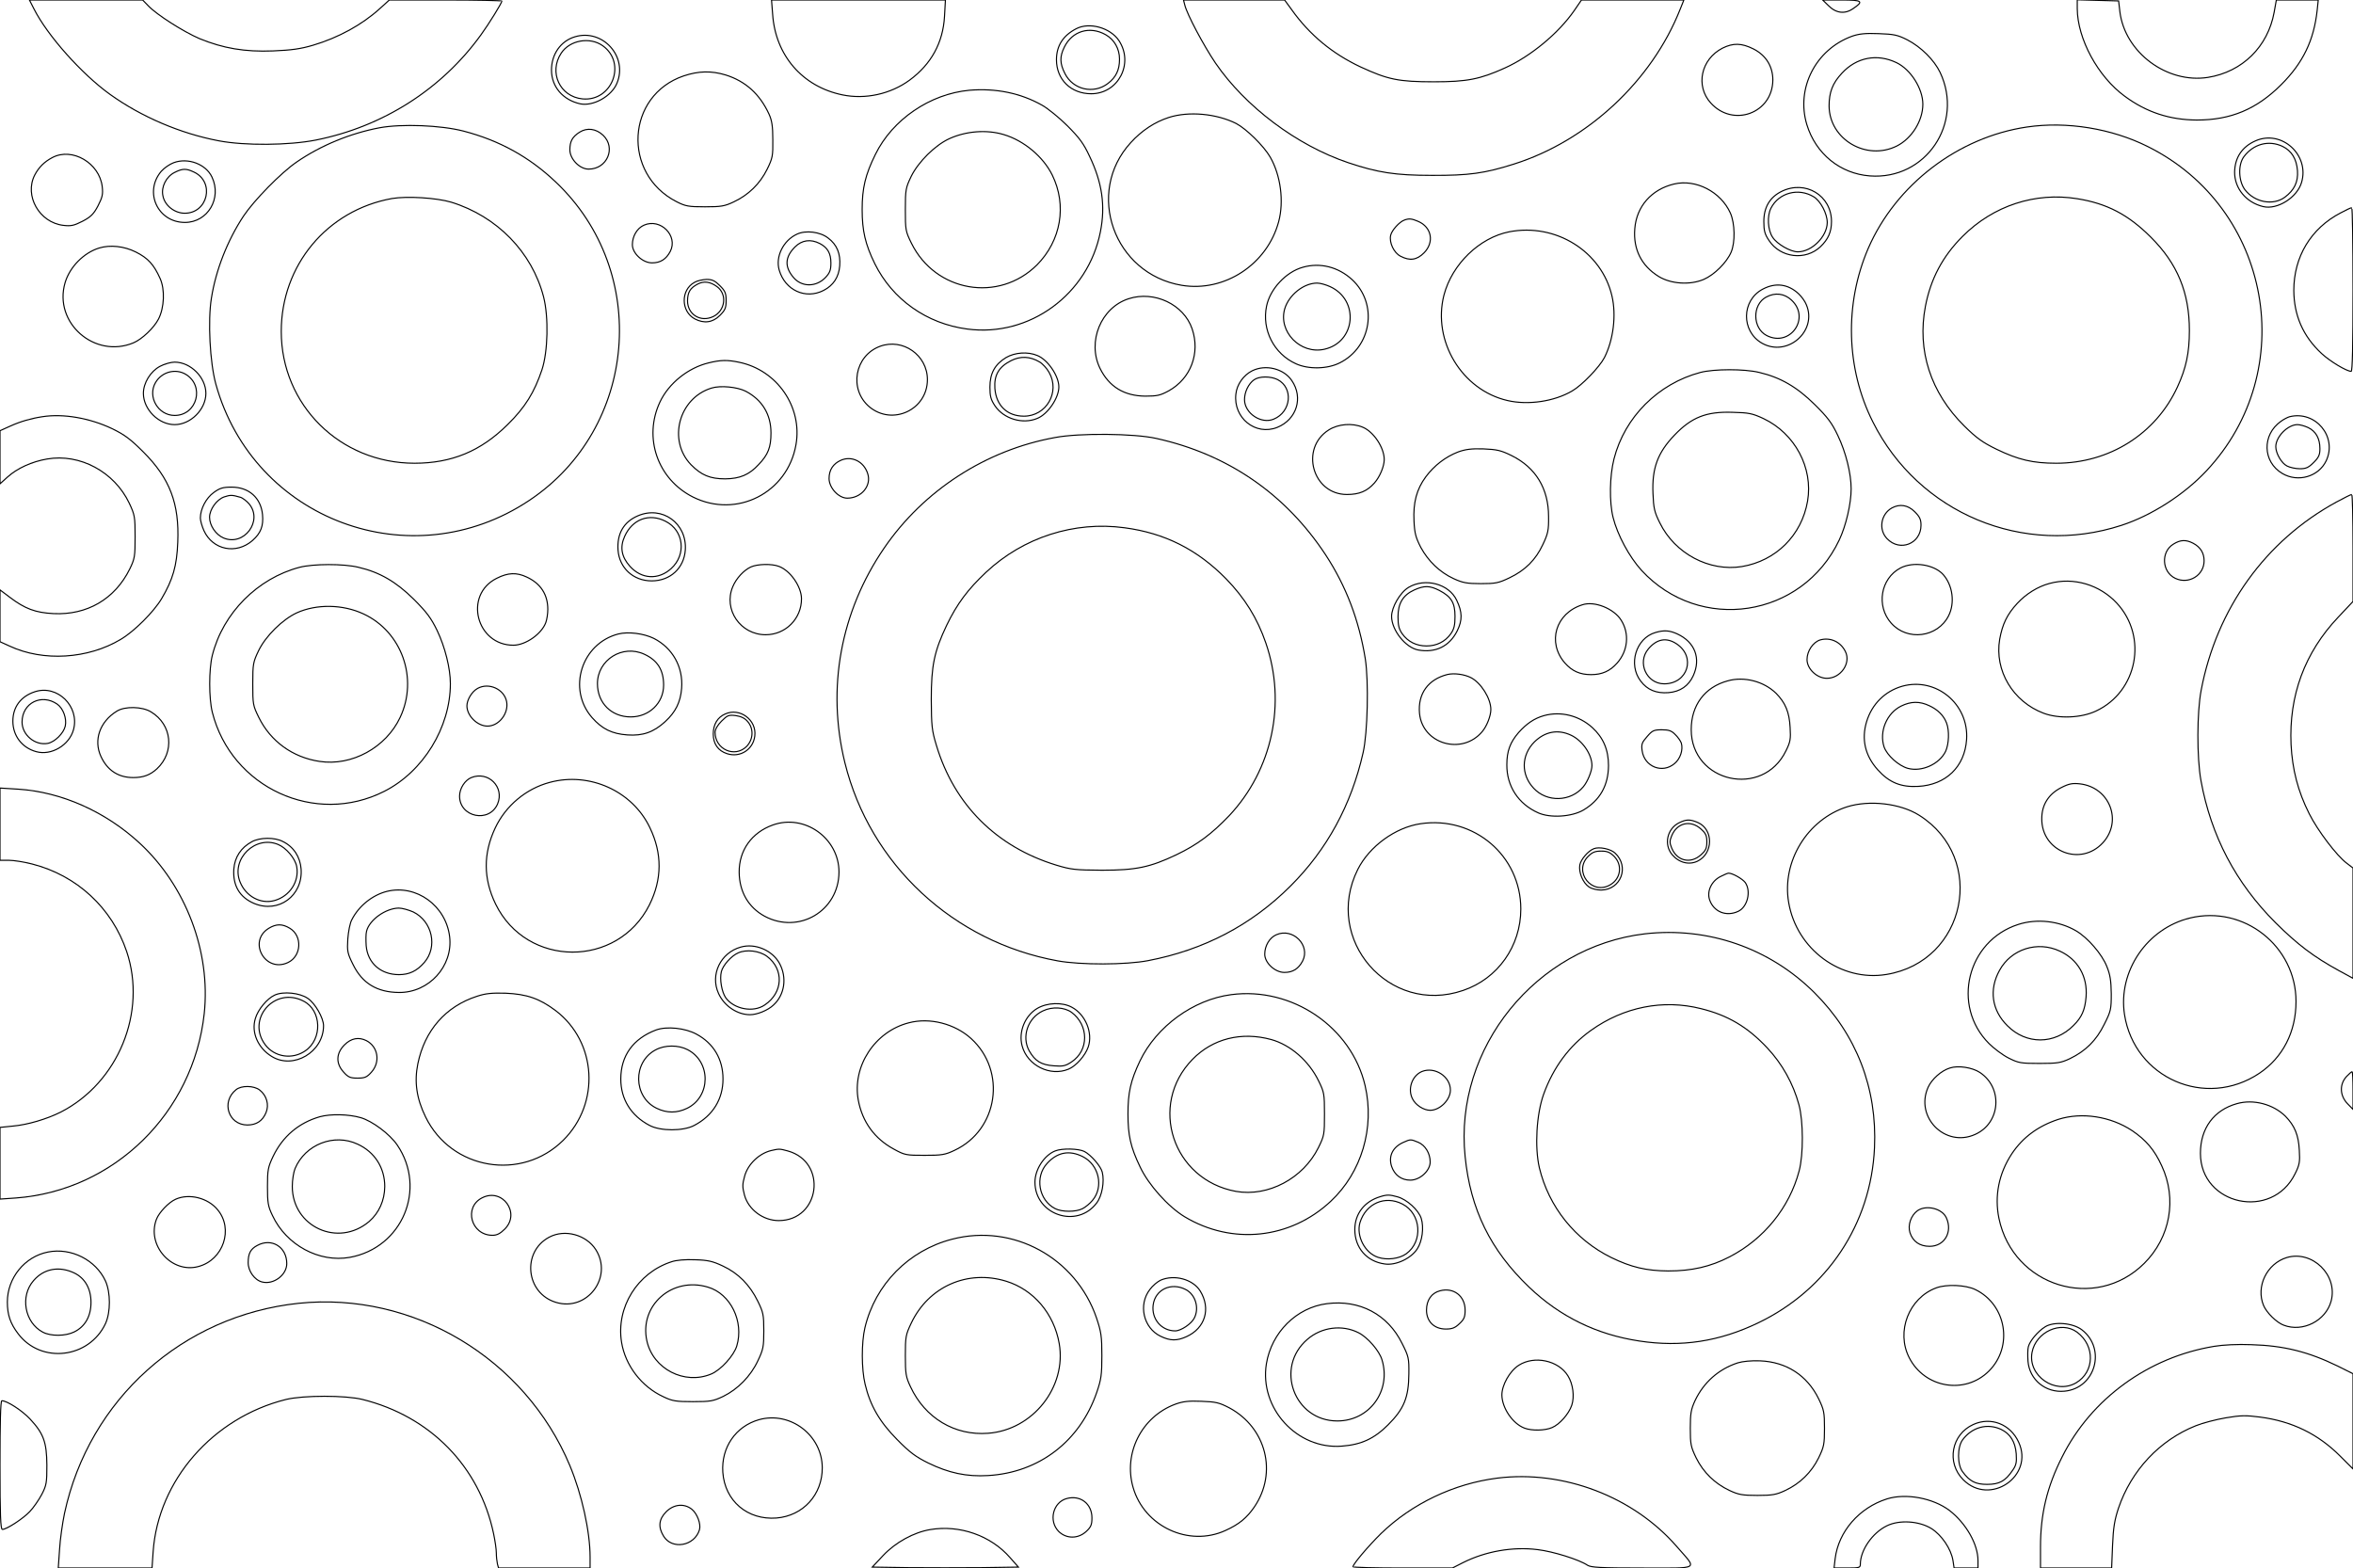<?xml version="1.0" standalone="no"?>
<!DOCTYPE svg PUBLIC "-//W3C//DTD SVG 20010904//EN" "http://www.w3.org/TR/2001/REC-SVG-20010904/DTD/svg10.dtd">
<svg version="1.0" xmlns="http://www.w3.org/2000/svg" width="1280pt" height="853pt" viewBox="0 0 1280 853" preserveAspectRatio="xMidYMid meet">
    <g transform="translate(0,853) scale(0.1,-0.1)" fill="none" stroke="black" stroke-width="6">
        <path d="M184 8483 c74 -147 261 -356 414 -466 170 -122 382 -213 592 -253
142 -27 380 -25 528 4 365 73 684 276 898 572 43 59 114 174 114 184 0 3 -138
6 -306 6 l-306 0 -52 -47 c-97 -88 -225 -158 -363 -199 -67 -20 -118 -27 -218
-31 -153 -6 -271 14 -400 67 -86 37 -233 130 -279 179 l-30 31 -308 0 -308 0
24 -47z" />
        <path d="M4203 8453 c15 -224 162 -394 379 -439 125 -26 262 4 366 80 118 87
182 204 190 347 l5 89 -473 0 -473 0 6 -77z" />
        <path d="M6445 8503 c12 -51 104 -223 167 -316 163 -238 443 -448 722 -542
161 -54 256 -69 456 -69 200 -1 286 11 444 61 401 126 752 453 906 843 l20 50
-278 0 -279 0 -39 -57 c-85 -123 -236 -249 -378 -313 -135 -61 -205 -75 -386
-75 -192 0 -250 12 -399 81 -153 72 -277 174 -375 312 l-38 52 -275 0 -275 0
7 -27z" />
        <path d="M9946 8500 c41 -42 89 -48 133 -18 61 41 53 48 -60 48 l-104 0 31
-30z" />
        <path d="M11300 8483 c1 -164 112 -370 259 -477 118 -87 244 -128 391 -129
186 0 326 59 460 193 118 118 177 240 195 403 l6 57 -114 0 -114 0 -12 -67
c-34 -187 -173 -324 -360 -354 -222 -35 -451 135 -479 356 l-7 60 -113 3 -112
3 0 -48z" />
        <path d="M5855 8374 c-72 -37 -108 -93 -108 -169 0 -108 79 -185 189 -185 147
0 233 164 151 289 -47 70 -160 102 -232 65z m160 -33 c47 -27 75 -76 75 -133
0 -59 -19 -98 -63 -132 -78 -60 -190 -34 -234 54 -28 55 -29 92 -3 144 43 88
139 116 225 67z" />
        <path d="M10075 8333 c-198 -72 -306 -283 -246 -481 48 -158 181 -267 343
-279 303 -23 513 286 382 563 -32 67 -103 138 -178 177 -53 27 -73 31 -156 34
-73 3 -107 -1 -145 -14z m242 -144 c77 -37 143 -141 143 -226 0 -90 -60 -186
-141 -227 -166 -83 -368 36 -369 218 0 74 19 124 70 178 79 86 191 108 297 57z" />
        <path d="M3128 8330 c-78 -23 -128 -95 -128 -181 0 -91 62 -163 157 -184 70
-14 170 41 199 112 61 145 -78 298 -228 253z m151 -49 c131 -94 51 -304 -110
-289 -124 12 -185 145 -116 249 47 71 156 90 226 40z" />
        <path d="M9370 8268 c-117 -60 -148 -205 -64 -298 122 -135 337 -56 338 125 0
74 -38 135 -106 169 -64 32 -110 33 -168 4z" />
        <path d="M3719 8117 c-312 -106 -336 -532 -39 -684 49 -25 65 -28 155 -28 87
0 107 3 157 27 79 37 142 98 181 177 30 61 32 73 31 161 0 74 -5 105 -21 140
-50 108 -127 178 -235 212 -79 24 -148 22 -229 -5z" />
        <path d="M5273 8039 c-214 -20 -418 -159 -511 -349 -55 -111 -72 -184 -72
-300 0 -115 17 -189 69 -295 96 -194 282 -326 503 -355 338 -45 657 188 724
529 28 141 10 267 -59 411 -32 69 -55 100 -121 166 -44 44 -106 94 -136 111
-118 67 -253 94 -397 82z m187 -241 c111 -33 215 -121 264 -220 81 -165 48
-357 -83 -489 -208 -207 -552 -148 -683 118 -32 65 -33 72 -33 183 0 109 2
118 32 181 39 79 130 169 206 204 91 42 204 51 297 23z" />
        <path d="M6358 7891 c-77 -25 -147 -71 -207 -137 -249 -272 -92 -714 277 -776
233 -39 466 114 528 347 29 109 11 251 -46 350 -35 61 -130 154 -185 183 -107
54 -258 68 -367 33z" />
        <path d="M2065 7835 c-159 -30 -320 -96 -452 -187 -85 -58 -232 -209 -288
-293 -88 -133 -151 -295 -175 -447 -20 -123 -8 -351 24 -467 205 -741 1064
-1060 1704 -634 590 392 662 1243 146 1732 -144 137 -307 227 -503 278 -124
32 -336 40 -456 18z m390 -405 c249 -77 439 -272 502 -515 28 -110 24 -297 -9
-397 -41 -122 -91 -204 -187 -298 -145 -144 -304 -210 -506 -210 -405 0 -725
317 -725 717 0 360 249 659 602 723 82 14 243 4 323 -20z" />
        <path d="M11026 7839 c-374 -55 -713 -314 -863 -660 -130 -301 -121 -654 25
-944 249 -498 820 -736 1352 -563 163 53 340 166 462 296 512 545 354 1429
-317 1764 -197 99 -442 139 -659 107z m274 -390 c161 -26 277 -86 400 -209
145 -144 210 -302 210 -508 0 -122 -18 -205 -65 -307 -118 -256 -371 -415
-659 -415 -128 0 -207 19 -325 76 -76 37 -109 61 -176 127 -183 182 -257 410
-211 651 29 150 94 272 202 380 167 167 395 242 624 205z" />
        <path d="M3153 7811 c-39 -25 -53 -49 -53 -96 0 -50 53 -105 102 -105 101 0
150 116 79 184 -38 36 -87 43 -128 17z" />
        <path d="M12270 7764 c-73 -32 -112 -90 -114 -169 -1 -90 63 -167 156 -189 77
-18 184 50 208 131 45 150 -108 289 -250 227z m146 -30 c50 -24 77 -68 82
-133 4 -61 -17 -105 -69 -144 -64 -47 -164 -28 -217 41 -35 47 -38 135 -6 179
52 70 135 92 210 57z" />
        <path d="M285 7673 c-44 -23 -74 -53 -96 -95 -58 -113 25 -259 156 -274 42 -5
58 -1 105 23 44 23 60 39 83 83 24 47 28 63 23 105 -15 128 -163 215 -271 158z" />
        <path d="M945 7645 c-22 -8 -52 -29 -68 -47 -95 -113 -19 -278 129 -278 124 0
202 131 147 247 -33 70 -130 107 -208 78z m110 -51 c115 -54 76 -224 -50 -224
-56 0 -110 43 -119 96 -10 48 19 104 64 126 43 22 63 22 105 2z" />
        <path d="M9107 7529 c-123 -29 -205 -122 -214 -244 -9 -111 36 -201 130 -259
67 -41 170 -48 245 -16 58 25 125 92 149 148 23 54 21 156 -4 213 -52 116
-188 186 -306 158z" />
        <path d="M9692 7489 c-65 -32 -97 -87 -97 -164 0 -50 5 -69 28 -103 62 -95
199 -111 280 -34 42 40 60 80 60 137 0 142 -142 227 -271 164z m175 -30 c37
-23 73 -91 73 -140 -1 -76 -84 -159 -160 -159 -40 0 -113 42 -137 79 -27 40
-31 117 -9 159 43 84 150 112 233 61z" />
        <path d="M12733 7372 c-162 -84 -255 -239 -255 -422 1 -136 50 -249 151 -343
45 -42 136 -97 161 -97 7 0 10 145 10 445 0 245 -3 445 -7 445 -5 0 -32 -13
-60 -28z" />
        <path d="M7640 7333 c-28 -10 -69 -56 -75 -83 -9 -40 18 -96 54 -114 50 -26
88 -21 127 18 58 58 42 141 -32 172 -35 15 -49 16 -74 7z" />
        <path d="M3503 7305 c-37 -16 -63 -60 -63 -106 0 -47 56 -99 107 -99 46 0 77
20 99 62 44 85 -53 183 -143 143z" />
        <path d="M8210 7269 c-162 -32 -311 -176 -355 -344 -64 -249 97 -517 346 -574
112 -26 254 -5 351 52 54 31 149 130 176 182 49 97 65 230 41 334 -56 243
-306 399 -559 350z" />
        <path d="M4335 7256 c-74 -34 -118 -123 -96 -196 32 -109 143 -160 241 -110
53 27 83 72 88 134 5 66 -15 115 -63 151 -43 34 -122 44 -170 21z m125 -51
c42 -22 60 -53 60 -106 0 -38 -6 -53 -28 -77 -51 -55 -131 -55 -176 -1 -49 58
-46 111 9 166 37 37 85 44 135 18z" />
        <path d="M540 7181 c-85 -26 -161 -104 -186 -189 -64 -218 161 -415 372 -327
46 19 112 82 136 129 32 62 36 161 9 221 -34 76 -66 111 -132 144 -64 32 -139
40 -199 22z" />
        <path d="M7087 7076 c-91 -25 -178 -118 -197 -211 -27 -129 40 -260 160 -314
68 -31 171 -29 238 5 174 87 209 322 67 453 -75 69 -174 94 -268 67z m148
-105 c161 -73 140 -303 -31 -341 -130 -29 -252 96 -215 221 23 75 103 139 176
139 17 0 48 -9 70 -19z" />
        <path d="M3778 6994 c-76 -41 -74 -159 2 -199 50 -26 97 -20 136 19 29 29 34
41 34 81 0 40 -5 52 -34 81 -27 27 -42 34 -72 34 -22 -1 -51 -7 -66 -16z m122
-23 c57 -41 46 -131 -20 -163 -69 -33 -140 11 -140 86 1 47 14 69 56 91 33 17
67 13 104 -14z" />
        <path d="M9589 6957 c-116 -61 -118 -229 -4 -294 138 -78 303 66 241 210 -7
18 -26 44 -42 59 -57 53 -125 62 -195 25z m156 -59 c106 -98 -7 -259 -135
-193 -77 40 -79 168 -2 209 48 26 98 20 137 -16z" />
        <path d="M6140 6905 c-151 -48 -227 -234 -156 -379 49 -100 132 -150 246 -151
65 0 82 4 128 29 120 67 172 205 127 337 -45 133 -206 209 -345 164z" />
        <path d="M4787 6646 c-138 -51 -170 -234 -58 -329 126 -105 316 -16 316 148 0
133 -134 227 -258 181z" />
        <path d="M5473 6585 c-61 -37 -88 -86 -88 -161 0 -49 5 -68 27 -101 47 -71
151 -103 231 -69 57 23 117 111 117 171 0 60 -60 148 -117 171 -52 22 -122 17
-170 -11z m182 -24 c16 -9 40 -35 52 -57 61 -107 -15 -238 -137 -238 -91 0
-151 58 -158 151 -5 72 21 117 88 151 51 26 103 24 155 -7z" />
        <path d="M3855 6556 c-112 -27 -217 -111 -265 -213 -91 -194 -13 -420 180
-517 237 -118 514 22 560 285 36 204 -102 405 -308 448 -65 14 -102 13 -167
-3z m201 -154 c90 -47 138 -126 138 -227 0 -78 -15 -118 -68 -173 -51 -55
-101 -76 -181 -77 -82 0 -130 20 -186 77 -128 133 -66 363 112 417 49 15 139
6 185 -17z" />
        <path d="M870 6537 c-51 -27 -90 -90 -90 -147 0 -87 83 -170 170 -170 87 0
170 83 170 170 0 87 -83 170 -170 170 -20 0 -56 -10 -80 -23z m140 -43 c105
-63 62 -224 -60 -224 -90 0 -149 102 -104 179 34 58 108 78 164 45z" />
        <path d="M6812 6513 c-47 -23 -84 -75 -89 -127 -15 -129 107 -228 225 -181
106 43 143 162 79 255 -44 65 -142 89 -215 53z m138 -48 c87 -45 74 -176 -21
-215 -68 -29 -159 32 -159 106 0 42 22 87 52 108 28 20 90 20 128 1z" />
        <path d="M9250 6504 c-230 -61 -412 -243 -470 -470 -24 -94 -26 -235 -5 -319
24 -96 88 -214 154 -287 317 -345 875 -260 1076 164 37 78 65 198 65 279 0 83
-29 199 -72 289 -33 70 -56 100 -127 170 -96 95 -186 147 -301 174 -82 20
-247 19 -320 0z m343 -251 c171 -81 271 -268 240 -449 -32 -186 -172 -325
-357 -356 -177 -29 -365 70 -447 238 -29 58 -34 80 -37 159 -6 137 25 222 117
318 93 97 173 129 316 124 88 -2 108 -6 168 -34z" />
        <path d="M230 6263 c-60 -9 -119 -26 -172 -50 l-58 -26 0 -145 0 -144 41 37
c53 48 133 84 215 98 179 31 366 -70 447 -240 30 -64 32 -74 32 -183 0 -107
-2 -119 -29 -175 -81 -164 -232 -252 -415 -243 -98 5 -155 26 -238 89 l-53 40
0 -141 0 -141 53 -24 c182 -85 426 -70 604 37 73 43 179 149 222 221 62 105
83 179 88 307 9 211 -43 347 -187 491 -70 70 -102 94 -170 127 -122 58 -266
83 -380 65z" />
        <path d="M12455 6263 c-11 -3 -32 -14 -47 -25 -104 -73 -100 -221 8 -284 85
-50 197 -17 238 69 62 131 -58 275 -199 240z m101 -59 c42 -20 64 -59 64 -115
0 -33 -6 -47 -34 -75 -28 -28 -42 -34 -75 -34 -23 0 -55 7 -70 15 -30 15 -61
69 -61 105 0 54 65 120 118 120 13 0 39 -7 58 -16z" />
        <path d="M7228 6191 c-158 -100 -88 -351 99 -351 68 0 110 18 150 63 29 33 53
90 53 127 0 65 -58 152 -117 176 -57 24 -133 18 -185 -15z" />
        <path d="M5740 6150 c-376 -68 -715 -287 -930 -601 -237 -346 -314 -763 -214
-1168 136 -553 590 -975 1157 -1078 126 -23 372 -22 492 1 303 58 562 193 775
406 198 197 331 441 395 725 25 108 31 388 12 511 -34 210 -104 395 -216 566
-218 331 -532 547 -921 633 -120 27 -418 30 -550 5z m377 -491 c220 -29 397
-119 553 -278 102 -105 170 -215 216 -349 113 -328 35 -690 -200 -940 -95 -99
-172 -157 -287 -212 -143 -68 -219 -84 -404 -84 -145 1 -168 3 -250 28 -324
99 -554 328 -651 651 -25 82 -27 105 -28 250 0 185 16 261 84 404 56 116 114
194 214 288 203 190 480 279 753 242z" />
        <path d="M7931 6071 c-67 -26 -129 -73 -175 -135 -50 -68 -69 -140 -64 -240 3
-68 10 -91 37 -144 41 -75 103 -135 179 -170 48 -22 71 -27 147 -27 80 0 97 3
157 32 84 40 142 97 181 181 28 59 32 77 31 152 0 152 -70 267 -202 332 -57
28 -79 33 -152 36 -65 2 -98 -2 -139 -17z" />
        <path d="M4574 6026 c-42 -19 -64 -52 -64 -99 0 -51 52 -107 99 -107 77 0 133
68 111 134 -21 66 -87 98 -146 72z" />
        <path d="M1163 5851 c-42 -30 -73 -90 -73 -139 0 -15 9 -45 19 -68 48 -106
176 -132 265 -54 45 40 60 79 54 141 -9 91 -74 149 -168 149 -47 0 -64 -5 -97
-29z m144 -26 c12 -3 34 -20 48 -36 77 -92 -27 -232 -138 -186 -43 18 -77 68
-77 113 0 43 39 97 80 111 34 11 42 11 87 -2z" />
        <path d="M12710 5799 c-386 -210 -652 -580 -736 -1024 -23 -120 -24 -366 -1
-492 55 -301 189 -556 406 -773 119 -118 207 -185 344 -260 l77 -42 0 300 0
300 -34 26 c-55 41 -159 179 -204 269 -62 123 -92 241 -99 377 -12 266 74 500
257 693 l80 85 0 291 c0 160 -3 291 -7 291 -5 0 -42 -19 -83 -41z" />
        <path d="M10292 5767 c-61 -34 -74 -118 -27 -167 70 -74 185 -28 185 73 0 31
-7 46 -34 73 -37 37 -81 44 -124 21z" />
        <path d="M3470 5724 c-77 -33 -114 -97 -108 -186 7 -98 83 -168 183 -168 101
0 176 69 183 168 10 145 -126 243 -258 186z m151 -30 c99 -50 114 -181 30
-257 -69 -63 -161 -58 -224 12 -46 51 -56 104 -29 163 42 94 134 128 223 82z" />
        <path d="M11823 5570 c-69 -42 -63 -151 10 -186 73 -35 157 16 157 95 0 43
-20 75 -60 96 -39 20 -69 19 -107 -5z" />
        <path d="M1630 5444 c-229 -60 -417 -249 -475 -479 -19 -76 -19 -234 0 -310
104 -410 560 -620 935 -430 212 107 360 348 360 586 0 83 -29 199 -72 289 -33
68 -57 100 -127 170 -96 95 -185 147 -301 174 -81 20 -247 19 -320 0z m348
-254 c208 -97 298 -351 199 -562 -77 -165 -264 -267 -439 -240 -146 22 -266
109 -330 239 -32 65 -33 72 -33 183 0 109 2 118 32 181 39 80 130 169 207 205
108 49 251 47 364 -6z" />
        <path d="M4085 5446 c-39 -18 -80 -62 -99 -108 -52 -124 42 -261 179 -261 109
0 196 88 195 197 -1 66 -61 152 -123 175 -39 15 -116 13 -152 -3z" />
        <path d="M10338 5440 c-108 -57 -133 -207 -50 -300 88 -99 252 -78 312 40 35
69 23 165 -29 224 -49 55 -162 73 -233 36z" />
        <path d="M2702 5384 c-181 -90 -111 -365 92 -364 66 1 152 61 175 123 6 16 11
48 11 72 0 81 -39 141 -115 176 -55 26 -102 24 -163 -7z" />
        <path d="M11149 5356 c-64 -17 -128 -57 -176 -109 -55 -60 -80 -112 -95 -195
-29 -170 72 -339 239 -402 82 -31 205 -26 285 12 225 105 283 403 114 586 -93
101 -236 144 -367 108z" />
        <path d="M7663 5335 c-47 -28 -93 -108 -93 -159 1 -75 76 -169 145 -182 94
-17 170 20 212 104 29 59 28 102 -3 167 -42 89 -171 123 -261 70z m167 -17
c65 -34 85 -67 85 -141 0 -49 -5 -69 -23 -95 -31 -43 -77 -66 -132 -66 -55 0
-101 23 -132 66 -18 26 -23 46 -23 93 0 73 27 118 89 146 54 24 83 24 136 -3z" />
        <path d="M8608 5240 c-146 -46 -193 -205 -95 -317 39 -44 82 -63 142 -63 60 0
103 19 142 63 59 67 68 160 22 233 -39 63 -145 106 -211 84z" />
        <path d="M9005 5089 c-106 -31 -149 -174 -80 -264 36 -48 85 -68 151 -63 64 5
110 37 135 92 43 94 9 183 -86 227 -43 20 -73 22 -120 8z m116 -62 c106 -71
60 -217 -68 -217 -96 0 -149 116 -86 190 46 55 99 64 154 27z" />
        <path d="M3363 5081 c-200 -52 -278 -300 -142 -455 55 -62 108 -88 192 -94 84
-6 143 15 205 72 57 52 84 106 90 182 9 115 -49 219 -151 271 -55 27 -139 38
-194 24z m142 -110 c72 -33 105 -86 105 -168 0 -97 -78 -173 -179 -173 -105 0
-181 76 -181 181 0 129 136 215 255 160z" />
        <path d="M9902 5049 c-39 -12 -72 -60 -72 -107 0 -51 54 -102 108 -102 75 0
132 82 101 145 -26 54 -82 79 -137 64z" />
        <path d="M7875 4861 c-106 -26 -163 -105 -153 -212 16 -167 232 -229 341 -99
25 29 47 86 47 120 0 61 -54 146 -109 174 -36 18 -90 25 -126 17z" />
        <path d="M9398 4826 c-125 -34 -198 -133 -198 -265 0 -288 389 -375 515 -116
24 48 27 64 23 127 -4 84 -26 135 -76 186 -66 65 -174 94 -264 68z" />
        <path d="M10348 4797 c-94 -27 -165 -97 -194 -193 -29 -96 -8 -185 61 -262 62
-69 126 -95 219 -90 152 8 254 107 264 255 13 193 -166 341 -350 290z m147
-106 c46 -21 79 -54 94 -94 16 -42 13 -114 -5 -154 -34 -70 -129 -113 -205
-93 -51 14 -114 71 -130 117 -27 83 14 183 93 222 53 26 100 27 153 2z" />
        <path d="M2598 4785 c-31 -17 -58 -62 -58 -95 0 -54 57 -110 112 -110 62 0
116 69 104 133 -13 68 -97 106 -158 72z" />
        <path d="M190 4767 c-77 -25 -120 -83 -120 -160 0 -80 50 -145 127 -166 82
-23 180 35 203 120 34 126 -88 246 -210 206z m122 -68 c32 -23 52 -78 43 -119
-9 -39 -56 -86 -95 -94 -69 -13 -140 46 -140 116 0 104 106 157 192 97z" />
        <path d="M635 4661 c-92 -57 -127 -157 -86 -246 35 -76 95 -115 176 -115 55 0
92 14 129 48 97 91 82 240 -32 309 -48 30 -143 32 -187 4z" />
        <path d="M3945 4646 c-42 -18 -65 -57 -65 -109 0 -54 26 -91 75 -107 71 -23
142 22 151 96 11 88 -82 156 -161 120z m122 -41 c34 -39 31 -98 -6 -136 -64
-63 -171 -16 -171 77 0 16 13 39 35 61 32 32 39 35 78 30 28 -4 49 -14 64 -32z" />
        <path d="M8399 4637 c-53 -15 -94 -43 -138 -92 -46 -53 -64 -101 -64 -175 -1
-117 63 -214 171 -262 65 -29 181 -22 245 15 91 54 136 134 137 242 0 87 -29
153 -88 207 -73 66 -172 90 -263 65z m146 -106 c62 -28 115 -104 115 -166 0
-29 -24 -88 -47 -115 -68 -82 -198 -86 -270 -8 -70 74 -68 180 4 252 57 56
127 70 198 37z" />
        <path d="M8960 4523 c-28 -32 -32 -41 -27 -77 12 -87 110 -126 176 -70 32 26
48 76 37 112 -4 11 -18 32 -33 46 -20 21 -35 26 -73 26 -43 0 -52 -4 -80 -37z" />
        <path d="M2564 4300 c-35 -14 -64 -59 -64 -101 0 -115 162 -148 207 -42 38 92
-51 180 -143 143z" />
        <path d="M2991 4274 c-129 -34 -240 -127 -297 -248 -66 -140 -65 -276 2 -414
169 -347 664 -349 837 -4 69 139 70 279 2 420 -95 199 -328 304 -544 246z" />
        <path d="M11212 4245 c-68 -35 -105 -93 -105 -168 -2 -179 211 -263 332 -132
109 119 37 303 -126 321 -39 4 -58 1 -101 -21z" />
        <path d="M0 4047 l0 -197 48 0 c27 0 83 -9 126 -20 244 -62 435 -239 515 -476
111 -331 -46 -714 -359 -874 -76 -38 -180 -69 -261 -76 l-69 -7 0 -195 0 -195
87 6 c534 40 965 463 1024 1003 36 336 -100 695 -351 927 -186 172 -426 279
-662 294 l-98 6 0 -196z" />
        <path d="M10048 4141 c-216 -69 -356 -297 -318 -520 43 -255 284 -433 532
-392 434 71 549 632 178 866 -103 65 -271 84 -392 46z" />
        <path d="M9134 4054 c-65 -32 -84 -118 -38 -173 37 -44 91 -58 138 -36 87 42
88 174 1 211 -43 18 -62 17 -101 -2z m118 -33 c27 -24 33 -36 33 -71 0 -35 -6
-47 -33 -71 -56 -50 -129 -33 -158 37 -12 29 -12 39 0 68 29 70 102 87 158 37z" />
        <path d="M4204 4042 c-115 -41 -184 -138 -183 -257 1 -106 50 -191 138 -239
186 -100 404 28 405 240 0 184 -187 318 -360 256z" />
        <path d="M7728 4049 c-137 -20 -279 -123 -342 -249 -190 -380 171 -796 573
-658 189 64 314 241 314 443 0 290 -255 507 -545 464z" />
        <path d="M1370 3951 c-59 -32 -93 -83 -98 -149 -6 -90 32 -154 111 -187 132
-55 265 42 255 187 -5 66 -40 121 -99 150 -45 24 -125 23 -169 -1z m143 -15
c44 -18 93 -76 101 -120 15 -81 -38 -162 -121 -185 -75 -21 -156 23 -187 101
-51 125 83 256 207 204z" />
        <path d="M8670 3913 c-31 -12 -70 -58 -76 -88 -7 -41 17 -98 50 -120 14 -10
44 -17 66 -17 108 2 155 127 76 201 -24 23 -87 36 -116 24z m111 -42 c46 -47
36 -121 -21 -154 -100 -60 -203 71 -121 154 23 23 38 29 71 29 33 0 48 -6 71
-29z" />
        <path d="M9360 3762 c-49 -24 -76 -80 -60 -127 22 -65 90 -93 155 -63 51 23
72 109 39 157 -15 20 -69 51 -91 51 -4 0 -24 -8 -43 -18z" />
        <path d="M2105 3681 c-79 -20 -153 -79 -191 -154 -10 -17 -19 -65 -22 -105 -4
-66 -2 -78 28 -138 50 -103 131 -152 250 -153 163 -2 295 143 276 303 -20 169
-181 286 -341 247z m143 -112 c104 -51 134 -190 60 -275 -41 -47 -82 -66 -138
-66 -99 0 -170 63 -178 157 -2 30 -2 65 2 79 15 62 104 125 175 126 19 0 54
-10 79 -21z" />
        <path d="M11913 3536 c-234 -57 -392 -290 -356 -525 54 -346 441 -515 733
-320 128 86 200 225 200 391 0 301 -284 525 -577 454z" />
        <path d="M10979 3501 c-278 -89 -365 -442 -159 -648 27 -27 75 -63 107 -79 54
-27 66 -29 168 -29 98 0 116 3 165 26 85 41 144 99 187 187 36 71 38 82 38
166 -1 71 -6 104 -24 148 -26 67 -104 157 -167 194 -92 54 -213 68 -315 35z
m226 -145 c98 -45 152 -138 143 -249 -6 -71 -23 -111 -69 -156 -103 -104 -257
-104 -359 -1 -85 84 -101 196 -43 301 63 116 206 162 328 105z" />
        <path d="M1462 3480 c-116 -71 -19 -245 105 -186 73 35 79 144 10 186 -41 25
-74 25 -115 0z" />
        <path d="M6943 3445 c-37 -16 -63 -60 -63 -106 0 -47 56 -99 107 -99 46 0 77
20 99 62 44 85 -53 183 -143 143z" />
        <path d="M8948 3450 c-592 -70 -1039 -622 -978 -1211 29 -289 138 -510 349
-712 168 -160 367 -257 598 -292 229 -35 436 -3 648 99 375 180 613 538 632
952 15 324 -98 616 -327 844 -244 243 -580 359 -922 320z m305 -407 c146 -36
253 -99 360 -213 82 -87 142 -195 173 -310 24 -88 25 -271 1 -360 -53 -200
-191 -370 -378 -467 -104 -54 -206 -77 -334 -77 -120 1 -201 20 -310 73 -197
97 -340 276 -391 488 -26 112 -16 291 23 400 53 147 140 264 258 348 178 127
392 170 598 118z" />
        <path d="M4030 3378 c-111 -31 -168 -151 -121 -253 31 -68 102 -115 171 -115
39 0 98 24 128 53 61 56 74 150 32 227 -40 71 -132 110 -210 88z m143 -51 c93
-71 87 -197 -13 -264 -62 -43 -167 -23 -212 39 -22 32 -34 101 -24 142 8 34
54 86 91 102 45 21 117 12 158 -19z" />
        <path d="M1495 3117 c-42 -19 -92 -79 -106 -128 -23 -75 14 -160 89 -206 118
-73 282 24 282 167 0 42 -46 123 -86 149 -43 30 -133 39 -179 18z m156 -33
c99 -50 104 -207 9 -271 -70 -48 -165 -34 -216 32 -107 140 50 321 207 239z" />
        <path d="M2594 3110 c-170 -55 -284 -186 -321 -367 -20 -98 -7 -189 42 -289
140 -288 522 -352 749 -127 202 201 183 534 -41 705 -88 66 -157 90 -273 95
-74 2 -108 -1 -156 -17z" />
        <path d="M6697 3119 c-206 -27 -406 -173 -496 -361 -51 -108 -65 -172 -65
-288 0 -116 14 -180 66 -288 46 -98 153 -217 242 -271 258 -155 575 -122 795
84 168 157 240 400 187 629 -74 319 -398 539 -729 495z m218 -244 c105 -29
205 -116 258 -225 30 -61 32 -70 32 -180 0 -111 -1 -118 -33 -183 -83 -168
-274 -269 -449 -238 -344 63 -478 470 -236 718 110 113 266 152 428 108z" />
        <path d="M5642 3044 c-67 -40 -102 -128 -82 -203 28 -107 153 -169 253 -127
41 17 91 74 107 121 26 78 -16 177 -90 216 -52 28 -134 25 -188 -7z m187 -21
c95 -71 95 -207 0 -270 -33 -22 -47 -25 -97 -21 -67 5 -101 25 -133 81 -43 77
-8 180 75 218 50 24 116 20 155 -8z" />
        <path d="M4944 2966 c-185 -47 -309 -237 -275 -421 22 -118 88 -209 193 -266
60 -33 67 -34 168 -34 93 0 112 3 162 27 238 111 285 431 91 608 -89 81 -225
116 -339 86z" />
        <path d="M3569 2927 c-125 -47 -192 -140 -192 -267 0 -109 55 -199 156 -252
60 -32 184 -32 244 0 101 53 156 143 156 252 0 108 -51 194 -144 244 -62 34
-162 44 -220 23z m171 -107 c129 -66 127 -256 -2 -319 -56 -27 -110 -27 -166
0 -128 62 -131 252 -5 318 50 27 123 27 173 1z" />
        <path d="M1874 2846 c-46 -46 -48 -101 -5 -148 25 -28 36 -33 76 -33 40 0 51
5 76 33 49 55 36 138 -28 171 -42 21 -83 13 -119 -23z" />
        <path d="M10607 2720 c-46 -14 -98 -60 -118 -104 -74 -163 93 -331 256 -257
138 62 152 253 25 337 -41 27 -118 39 -163 24z" />
        <path d="M7735 2701 c-54 -23 -79 -95 -51 -149 17 -34 61 -62 96 -62 53 0 110
57 110 110 0 74 -85 129 -155 101z" />
        <path d="M12765 2674 c-40 -43 -37 -105 6 -149 l29 -30 0 103 c0 56 -2 102 -5
102 -3 0 -17 -12 -30 -26z" />
        <path d="M1284 2602 c-82 -66 -42 -191 61 -192 50 0 83 22 102 67 18 43 4 93
-34 123 -32 25 -100 26 -129 2z" />
        <path d="M12168 2526 c-125 -35 -198 -134 -198 -270 0 -283 390 -367 515 -111
24 48 27 64 23 127 -4 84 -26 135 -76 186 -66 65 -174 94 -264 68z" />
        <path d="M1740 2455 c-115 -33 -202 -107 -254 -215 -28 -59 -31 -74 -31 -165
0 -88 3 -107 27 -157 75 -161 254 -258 421 -228 285 52 420 372 258 611 -40
59 -136 131 -199 149 -66 19 -163 21 -222 5z m205 -149 c94 -43 148 -129 148
-231 -1 -76 -31 -143 -85 -190 -168 -143 -418 -29 -418 191 0 34 7 78 15 97
55 131 212 193 340 133z" />
        <path d="M11198 2441 c-110 -36 -193 -97 -253 -186 -72 -108 -96 -232 -71
-353 77 -370 524 -509 790 -245 142 141 180 351 95 532 -39 86 -86 140 -160
190 -117 78 -274 102 -401 62z" />
        <path d="M7635 2316 c-59 -26 -83 -75 -65 -131 16 -47 53 -75 102 -75 52 0
108 51 108 99 0 47 -27 91 -65 107 -41 17 -42 17 -80 0z" />
        <path d="M4195 2271 c-66 -16 -126 -74 -144 -138 -13 -47 -13 -59 -1 -105 22
-79 102 -138 186 -138 226 0 267 319 49 379 -44 12 -47 12 -90 2z" />
        <path d="M5740 2269 c-60 -24 -110 -101 -110 -170 0 -177 228 -255 335 -114
30 38 44 117 31 169 -8 32 -61 93 -97 112 -32 16 -121 18 -159 3z m150 -31
c89 -45 115 -165 53 -238 -14 -17 -38 -37 -54 -45 -36 -19 -112 -19 -149 0
-90 46 -112 174 -43 247 56 61 121 72 193 36z" />
        <path d="M2623 2014 c-102 -51 -61 -204 56 -204 24 0 42 9 67 34 87 87 -13
226 -123 170z" />
        <path d="M7508 2020 c-86 -26 -138 -93 -138 -179 0 -99 65 -174 163 -187 60
-9 141 29 176 81 28 42 38 118 22 168 -15 45 -78 102 -128 116 -43 12 -57 13
-95 1z m121 -40 c102 -52 114 -204 20 -271 -38 -27 -104 -35 -152 -19 -72 23
-120 116 -99 189 32 104 136 150 231 101z" />
        <path d="M955 2006 c-38 -17 -90 -72 -104 -109 -54 -142 83 -296 228 -257 136
36 193 205 104 310 -53 64 -155 89 -228 56z" />
        <path d="M10431 1944 c-36 -26 -54 -79 -41 -120 16 -48 53 -74 107 -74 81 0
126 78 91 155 -23 51 -109 72 -157 39z" />
        <path d="M2988 1800 c-151 -80 -128 -306 37 -355 169 -51 311 137 216 287 -52
81 -168 113 -253 68z" />
        <path d="M5180 1789 c-237 -61 -419 -246 -475 -482 -19 -80 -19 -225 1 -307
27 -115 79 -205 174 -301 69 -70 101 -94 170 -128 111 -54 208 -75 325 -68
277 16 499 186 591 452 24 70 28 95 28 200 0 106 -4 130 -29 205 -112 328
-454 515 -785 429z m294 -229 c149 -46 260 -177 288 -339 41 -237 -144 -470
-387 -488 -181 -14 -343 83 -422 253 -25 53 -28 70 -28 169 0 103 2 114 32
177 94 199 306 293 517 228z" />
        <path d="M1398 1754 c-35 -19 -48 -43 -48 -93 0 -46 35 -95 76 -105 62 -16
134 38 134 100 0 91 -83 142 -162 98z" />
        <path d="M261 1719 c-127 -25 -221 -141 -221 -272 0 -69 16 -117 59 -173 125
-165 386 -134 475 56 28 62 28 168 0 231 -53 115 -187 183 -313 158z m143
-114 c58 -28 91 -85 91 -160 0 -75 -32 -132 -92 -161 -47 -23 -126 -24 -170
-1 -99 52 -125 196 -50 281 56 65 139 80 221 41z" />
        <path d="M12440 1689 c-109 -33 -170 -159 -126 -262 17 -39 71 -92 109 -106
104 -40 229 24 258 131 38 141 -102 278 -241 237z" />
        <path d="M3653 1666 c-186 -60 -302 -248 -272 -437 20 -126 108 -242 227 -297
50 -24 69 -27 162 -27 96 0 110 3 165 29 79 39 149 110 188 194 29 61 32 76
32 162 0 88 -3 101 -33 162 -43 88 -106 152 -190 191 -55 26 -81 32 -152 34
-53 2 -101 -2 -127 -11z m198 -138 c123 -36 197 -187 157 -320 -16 -53 -88
-132 -140 -153 -145 -60 -315 28 -349 180 -43 193 137 352 332 293z" />
        <path d="M6314 1566 c-17 -8 -44 -30 -59 -51 -64 -83 -35 -209 58 -254 53 -26
90 -26 142 -2 101 46 133 152 74 248 -40 64 -140 91 -215 59z m136 -51 c53
-27 75 -100 47 -155 -16 -32 -73 -70 -104 -70 -75 0 -130 65 -120 141 11 84
98 125 177 84z" />
        <path d="M10533 1524 c-149 -55 -220 -238 -147 -380 84 -165 303 -202 433 -73
134 133 96 362 -74 444 -52 25 -156 30 -212 9z" />
        <path d="M7833 1508 c-46 -12 -73 -51 -73 -105 0 -62 42 -103 105 -103 34 0
50 6 74 29 26 24 31 37 31 74 0 77 -63 125 -137 105z" />
        <path d="M1624 1440 c-631 -67 -1139 -522 -1273 -1142 -11 -53 -24 -142 -27
-197 l-7 -101 255 0 255 0 6 88 c27 389 325 730 723 829 95 23 324 23 416 0
369 -92 636 -365 713 -730 8 -38 15 -85 15 -105 0 -20 3 -47 6 -60 l6 -22 249
0 249 0 0 59 c0 140 -45 342 -110 498 -244 584 -853 948 -1476 883z" />
        <path d="M7218 1438 c-165 -21 -301 -156 -329 -327 -39 -242 167 -467 410
-448 106 8 176 40 252 116 87 87 112 149 113 277 1 85 -1 95 -37 166 -78 158
-231 239 -409 216z m172 -158 c50 -25 114 -99 128 -148 51 -169 -69 -332 -243
-332 -235 0 -342 291 -163 444 77 67 190 81 278 36z" />
        <path d="M11125 1312 c-40 -25 -83 -77 -91 -108 -4 -14 -4 -49 -2 -79 8 -101
96 -173 199 -163 168 16 228 231 94 334 -50 38 -153 46 -200 16z m174 -29 c99
-74 96 -216 -6 -276 -113 -65 -263 39 -239 166 21 112 158 174 245 110z" />
        <path d="M12045 1206 c-358 -59 -669 -285 -827 -601 -83 -164 -118 -312 -118
-491 l0 -114 194 0 193 0 5 123 c4 97 11 138 32 202 70 206 223 370 421 449
37 15 110 34 163 43 82 14 110 14 187 4 174 -23 315 -92 435 -212 l70 -70 0
259 0 259 -82 41 c-160 78 -293 112 -473 117 -72 3 -152 -1 -200 -9z" />
        <path d="M8262 1103 c-50 -32 -92 -108 -92 -162 1 -71 59 -156 123 -180 39
-15 111 -14 150 3 41 17 91 74 107 121 16 47 7 117 -21 161 -52 84 -183 111
-267 57z" />
        <path d="M9453 1116 c-104 -34 -185 -106 -232 -205 -22 -48 -26 -69 -26 -151
0 -87 3 -101 32 -161 39 -79 102 -140 181 -177 49 -23 70 -27 152 -27 82 0
103 4 152 27 79 37 142 98 181 177 29 60 32 74 32 161 0 87 -3 101 -32 161
-63 128 -176 200 -318 206 -49 2 -96 -3 -122 -11z" />
        <path d="M0 560 c0 -273 3 -350 13 -350 23 0 112 58 149 97 20 21 49 63 65 93
26 50 28 64 28 160 -1 125 -18 172 -92 251 -43 46 -125 99 -153 99 -7 0 -10
-116 -10 -350z" />
        <path d="M6393 891 c-183 -68 -283 -267 -229 -453 61 -212 303 -325 502 -234
75 34 117 69 158 129 126 186 64 430 -136 538 -56 29 -73 33 -153 36 -70 3
-101 -1 -142 -16z" />
        <path d="M4129 807 c-127 -36 -206 -151 -197 -286 11 -157 135 -261 292 -249
145 12 250 127 249 274 -1 177 -174 308 -344 261z" />
        <path d="M10735 781 c-120 -54 -148 -208 -55 -301 145 -145 387 20 301 205
-45 98 -151 139 -246 96z m151 -27 c50 -24 77 -68 82 -133 3 -46 0 -62 -20
-90 -39 -58 -72 -76 -138 -76 -63 0 -95 16 -134 69 -29 39 -29 133 0 173 52
70 135 92 210 57z" />
        <path d="M8145 489 c-236 -30 -465 -139 -633 -302 -68 -67 -152 -166 -152
-180 0 -4 122 -7 270 -7 l271 0 57 29 c123 62 271 88 407 71 84 -10 225 -54
271 -85 19 -12 70 -15 299 -15 319 0 298 -12 188 115 -236 273 -618 419 -978
374z" />
        <path d="M5803 378 c-75 -20 -100 -122 -44 -179 42 -41 106 -41 150 0 26 24
31 37 31 74 0 77 -63 125 -137 105z" />
        <path d="M10265 376 c-152 -48 -264 -178 -282 -325 l-6 -51 72 0 c66 0 71 2
71 21 0 76 66 171 145 209 68 33 174 26 241 -15 56 -35 108 -111 118 -175 l6
-40 65 0 65 0 0 40 c0 90 -65 203 -155 273 -90 68 -238 95 -340 63z" />
        <path d="M3624 306 c-40 -40 -45 -83 -14 -133 46 -75 168 -54 195 35 9 31 -12
88 -42 112 -42 33 -98 27 -139 -14z" />
        <path d="M5060 209 c-89 -15 -188 -69 -256 -141 l-59 -63 197 -3 c108 -1 287
-1 397 0 l201 3 -45 51 c-105 121 -275 180 -435 153z" />
    </g>
</svg>
